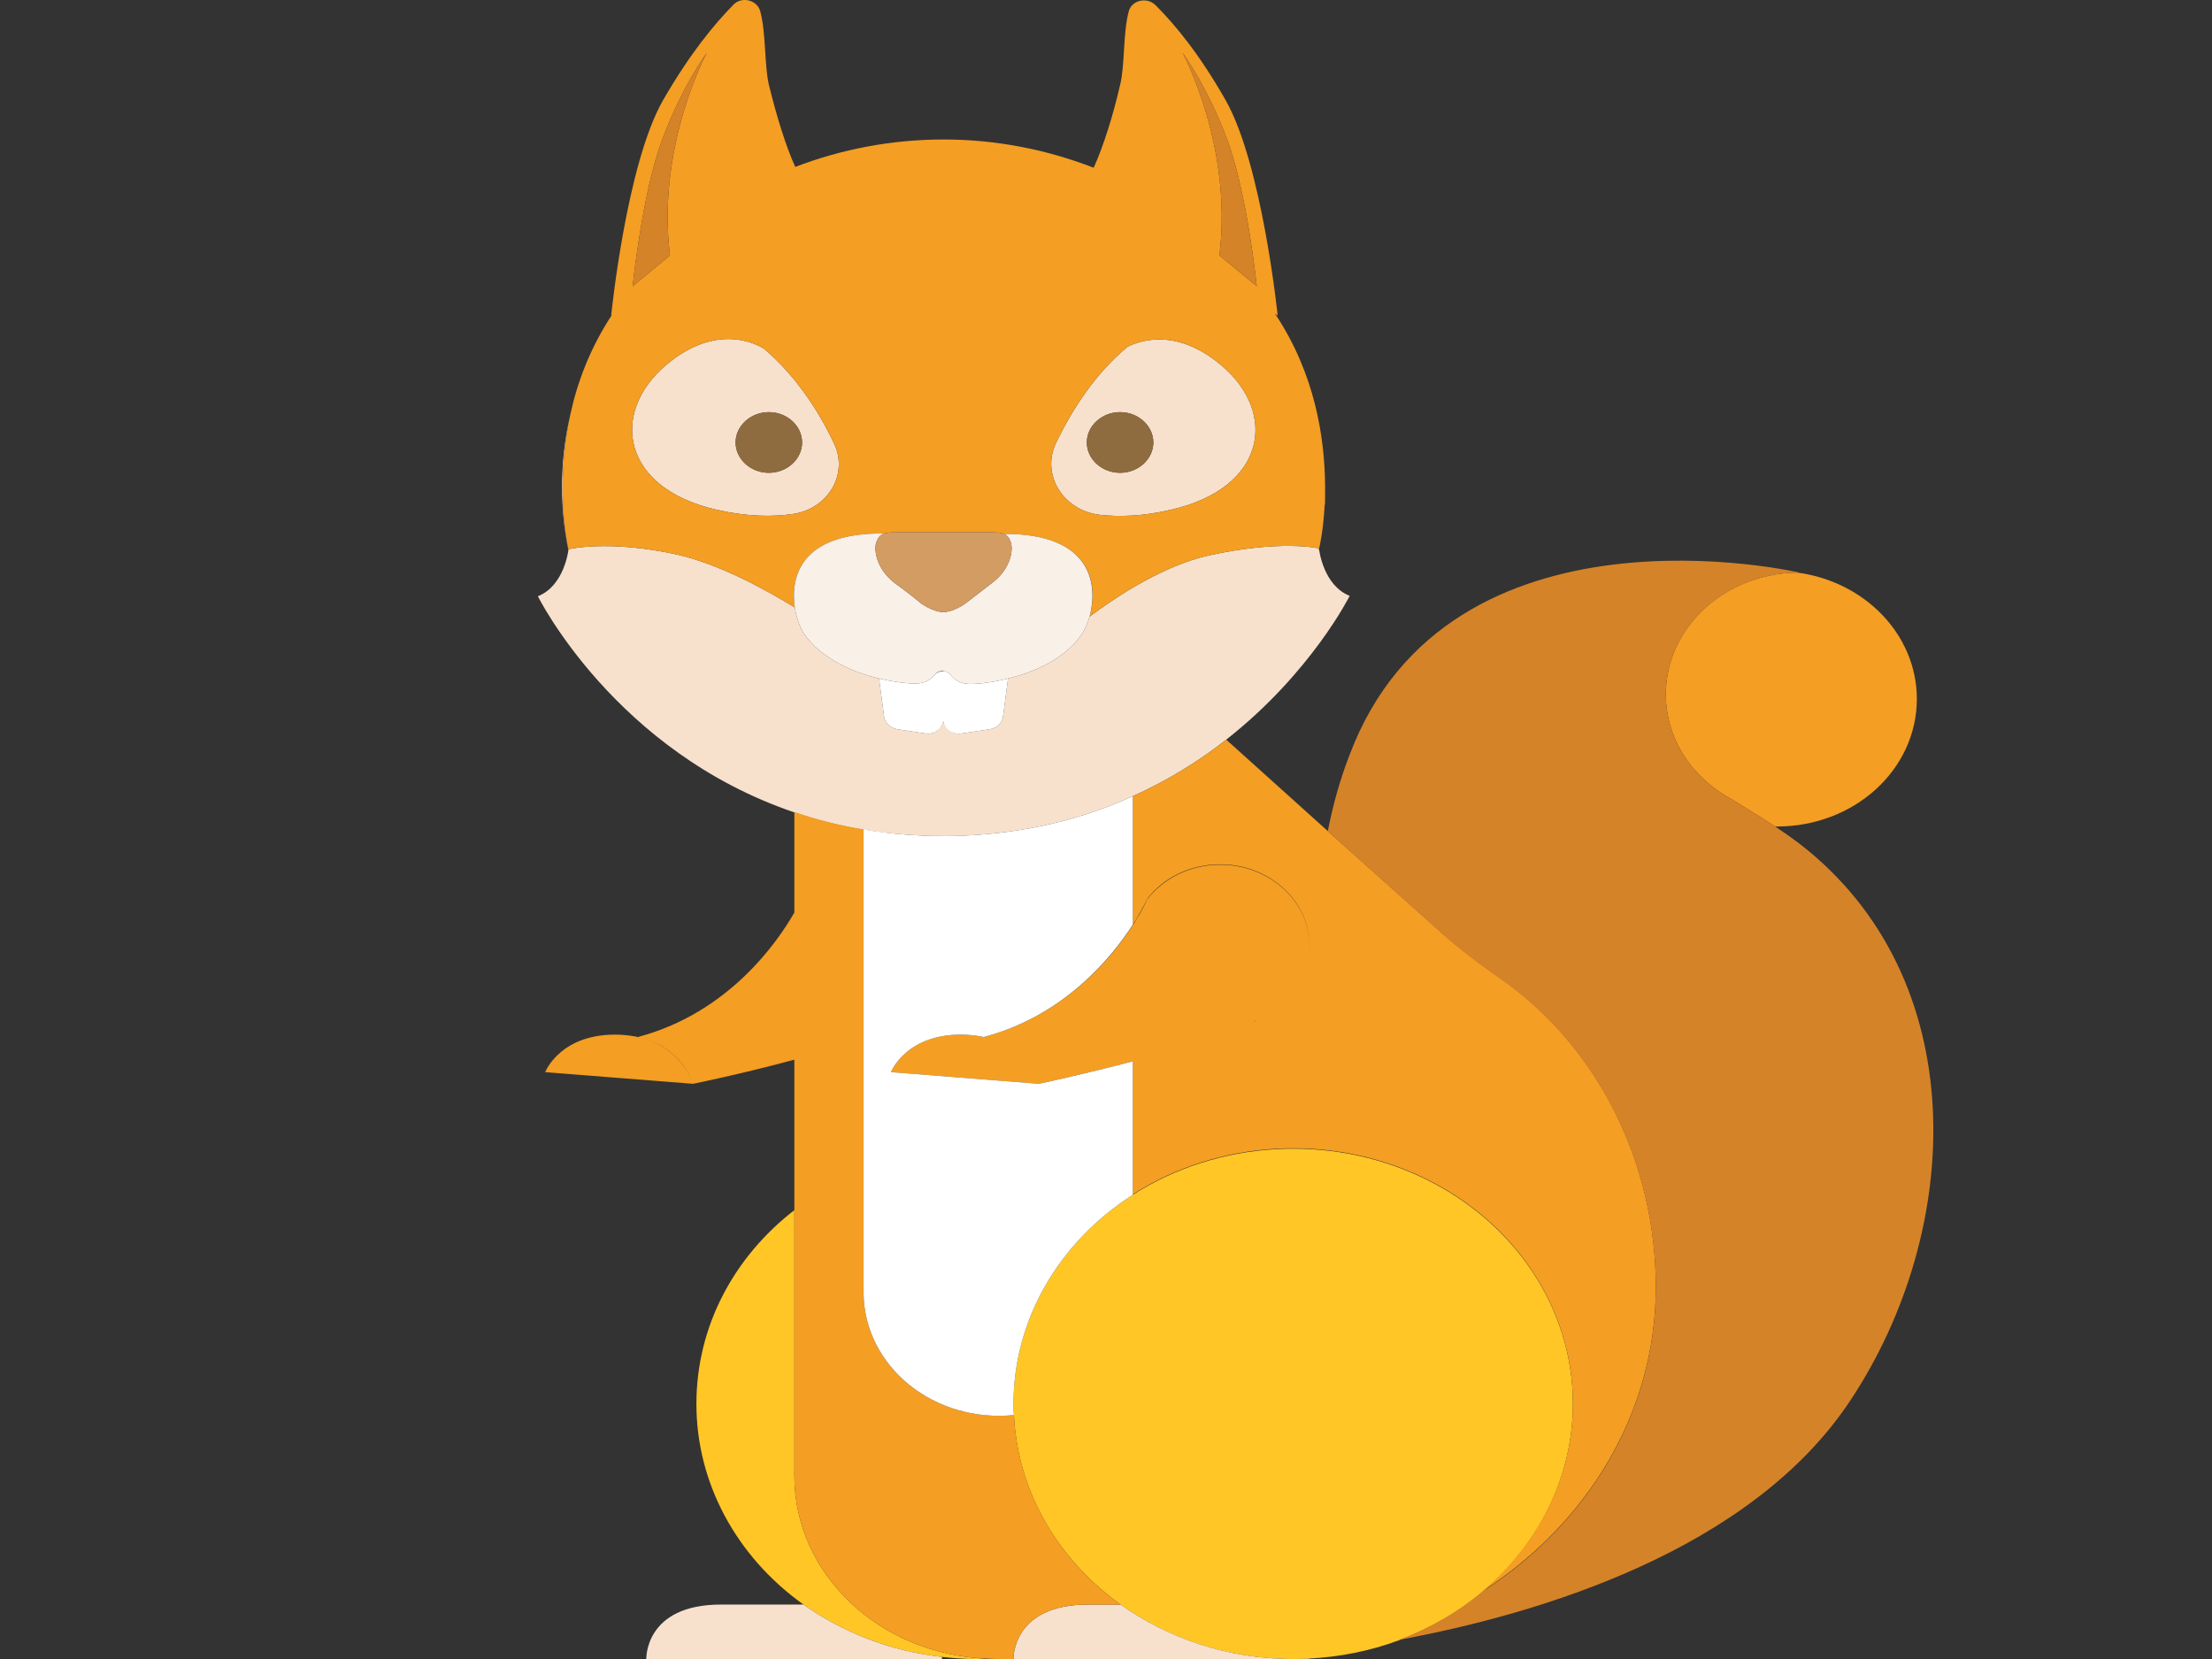 <?xml version="1.0" encoding="UTF-8" standalone="no"?><!-- Generator: Gravit.io --><svg xmlns="http://www.w3.org/2000/svg" xmlns:xlink="http://www.w3.org/1999/xlink" style="isolation:isolate" viewBox="0 0 1024 768" width="1024pt" height="768pt"><rect x="0" y="0" width="1024" height="768" fill="#333333" stroke="none"/><defs><clipPath id="_clipPath_uSyMcX0C9H9bidaDbncUYdhWKJRNPswD"><rect width="1024" height="768"/></clipPath></defs><g clip-path="url(#_clipPath_uSyMcX0C9H9bidaDbncUYdhWKJRNPswD)"><g><path d=" M 456.305 767.808 C 454.829 767.808 453.352 768 451.876 768 C 446.604 768 441.121 767.615 436.059 767.038 C 412.675 764.411 390.514 756.031 371.949 742.795 C 340.628 720.431 322.347 686.15 322.39 649.864 C 322.39 613.884 339.894 581.753 367.731 560.204 L 367.731 683.15 C 367.731 728.75 407.167 765.691 456.305 767.808 L 456.305 767.808 Z  M 728.142 649.864 C 728.12 605.827 701.258 565.456 658.447 545.118 C 615.635 524.78 563.979 527.85 524.422 553.085 C 489.807 575.193 469.185 611.314 469.169 649.864 C 469.169 651.596 469.169 653.327 469.38 655.059 C 472.383 718.21 529.372 767.998 598.655 768 C 601.186 768 603.506 768 606.037 767.808 C 620.588 767.038 634.718 764.152 647.582 759.342 C 661.922 753.955 674.998 746.451 686.175 737.023 C 712.9 714.598 728.119 682.991 728.142 649.864 L 728.142 649.864 Z " fill="rgb(255,198,38)"/><path d=" M 371.949 742.795 C 390.085 755.686 412.018 764.344 436.059 767.038 L 436.059 768 L 299.192 768 C 299.192 768 298.348 742.795 333.778 742.795 L 371.949 742.795 Z  M 518.728 742.795 L 503.755 742.795 C 468.326 742.795 469.169 768 469.169 768 L 606.037 768 L 606.037 767.808 C 603.506 768 601.186 768 598.655 768 C 568.498 768 540.872 758.572 518.728 742.795 Z  M 308.26 169.047 C 332.091 148.844 350.86 159.619 353.812 161.543 C 367.942 173.664 378.486 189.249 385.868 204.834 C 393.038 218.879 383.759 235.426 367.098 237.927 C 358.03 239.274 346.22 239.274 331.88 236.003 C 287.593 225.998 282.321 191.173 308.26 169.047 Z  M 340.526 204.834 C 340.526 212.53 347.486 218.879 355.921 218.879 C 364.357 218.879 371.316 212.53 371.316 204.834 C 371.316 197.138 364.357 190.788 355.921 190.788 C 347.486 190.788 340.526 197.138 340.526 204.834 Z  M 488.782 205.219 C 496.585 189.057 507.129 172.895 521.892 160.581 C 528.007 157.502 544.879 151.73 565.546 169.239 C 591.485 191.173 586.213 225.998 541.926 236.003 C 528.851 239.082 517.885 239.274 509.027 238.312 C 491.945 236.196 482.033 219.649 488.782 205.219 L 488.782 205.219 Z  M 503.122 204.834 C 503.122 212.53 510.082 218.879 518.517 218.879 C 526.953 218.879 533.912 212.53 533.912 204.834 C 533.912 197.138 526.953 190.788 518.517 190.788 C 510.082 190.788 503.122 197.138 503.122 204.834 Z  M 613.418 225.806 L 613.418 224.459 L 613.418 225.806 Z  M 427.202 386.848 C 430.365 387.04 433.74 387.04 436.903 387.04 L 437.536 387.04 C 440.488 387.04 443.44 387.04 446.393 386.848 C 476.55 385.501 502.49 378.574 524.422 368.569 C 541.083 361.066 555.423 352.023 567.655 342.403 C 607.091 311.425 624.806 275.831 624.806 275.831 C 612.574 271.021 610.676 254.474 610.676 254.474 L 610.465 254.666 C 610.465 254.474 610.465 254.089 610.676 253.897 C 609.833 253.704 592.54 249.856 559.43 257.168 C 538.763 261.785 517.252 275.831 504.388 285.451 C 503.333 288.914 502.068 291.8 500.803 293.532 C 493.421 304.691 479.292 311.041 466.638 314.119 L 464.319 331.82 C 463.897 334.764 461.413 337.109 458.203 337.592 L 445.339 339.516 C 441.121 340.286 437.325 337.4 436.692 333.744 C 436.059 337.592 432.263 340.286 428.256 339.516 L 415.392 337.592 C 412.229 337.015 409.698 334.706 409.276 331.82 L 406.957 314.119 C 394.303 311.041 379.963 304.691 372.16 293.34 C 370.683 291.031 368.785 286.605 367.942 281.218 C 353.18 272.175 332.723 261.208 313.743 256.783 C 281.477 249.664 263.13 254.282 263.13 254.282 C 263.13 254.282 256.592 226.383 263.973 192.135 C 259.221 212.729 258.934 233.972 263.13 254.666 C 263.13 254.666 261.232 271.213 249 276.023 C 249 276.023 284.64 347.982 367.731 376.073 C 377.643 379.536 388.398 382.23 399.786 384.154 C 408.433 385.501 417.712 386.463 427.202 386.848 L 427.202 386.848 Z " fill="rgb(247,225,205)"/><path d=" M 340.526 204.834 C 340.526 197.138 347.486 190.788 355.921 190.788 C 364.357 190.788 371.316 197.138 371.316 204.834 C 371.316 212.53 364.357 218.879 355.921 218.879 C 347.486 218.879 340.526 212.53 340.526 204.834 Z  M 518.517 218.879 C 526.953 218.879 533.912 212.53 533.912 204.834 C 533.912 197.138 526.953 190.788 518.517 190.788 C 510.082 190.788 503.122 197.138 503.122 204.834 C 503.122 212.53 510.082 218.879 518.517 218.879 Z " fill="rgb(143,108,63)"/><path d=" M 367.731 422.443 L 367.731 490.554 C 342.846 497.288 320.913 501.713 320.913 501.713 L 320.703 501.521 C 320.07 499.404 314.798 484.589 295.818 480.164 L 295.607 479.971 C 337.363 468.812 359.928 436.103 367.731 422.443 L 367.731 422.443 Z  M 295.818 480.164 C 293.287 479.587 290.334 479.202 287.171 479.009 C 259.544 477.855 252.374 496.326 252.374 496.326 L 320.703 501.713 L 320.703 501.521 C 320.07 499.404 314.587 484.589 295.818 480.164 L 295.818 480.164 Z  M 771.163 321.43 C 771.163 342.403 783.606 360.488 802.164 370.301 C 805.328 372.418 813.341 377.035 821.777 382.615 L 822.621 382.615 C 858.472 382.615 887.364 356.256 887.364 323.547 C 887.364 293.724 863.111 269.097 831.9 265.056 C 798.186 265.581 771.158 290.668 771.163 321.43 L 771.163 321.43 Z  M 524.422 428.022 C 524.844 427.253 525.477 426.483 525.898 425.713 C 527.164 422.443 528.851 419.364 530.96 416.478 L 530.96 416.286 C 538.341 406.473 550.783 400.124 564.913 400.124 C 587.689 400.124 606.247 417.055 606.247 437.835 C 606.247 453.612 595.703 467.08 580.519 472.66 C 565.757 479.394 543.824 485.936 524.422 491.131 L 524.422 552.892 C 563.979 527.658 615.635 524.587 658.447 544.925 C 701.258 565.263 728.12 605.635 728.142 649.672 C 728.142 684.112 711.903 715.089 686.175 736.638 C 734.679 705.469 766.524 654.097 766.524 595.798 C 766.524 539.232 740.584 485.359 695.032 453.227 C 685.331 446.493 675.841 439.374 667.195 431.678 L 614.683 384.731 L 567.655 342.403 C 555.423 352.023 541.083 361.066 524.422 368.569 L 524.422 428.022 L 524.422 428.022 Z  M 503.755 742.795 L 518.728 742.795 C 489.038 721.518 471.013 689.472 469.38 655.059 C 451.782 656.855 434.173 651.771 420.911 641.065 C 407.649 630.359 399.975 615.032 399.786 598.877 L 399.786 383.962 C 388.398 382.038 377.643 379.344 367.731 375.881 L 367.731 683.15 C 367.731 728.75 407.167 765.691 456.305 767.808 C 457.781 767.808 459.257 768 460.733 768 L 469.169 768 C 469.169 768 468.326 742.795 503.755 742.795 Z  M 581.573 472.468 C 581.152 472.66 580.941 472.852 580.519 472.852 C 596.042 467.078 606.205 453.322 606.247 438.027 C 606.247 417.248 587.689 400.316 564.913 400.316 C 550.783 400.316 538.552 406.665 530.96 416.478 C 532.858 417.44 613.207 457.652 581.573 472.468 L 581.573 472.468 Z  M 525.898 425.713 C 528.851 420.711 530.538 417.248 530.96 416.478 C 528.851 419.364 527.164 422.443 525.898 425.713 Z  M 455.672 479.971 L 455.883 480.164 C 474.652 484.589 479.924 499.404 480.768 501.521 L 480.979 501.713 C 480.979 501.713 501.013 497.48 524.422 491.323 C 544.035 486.128 565.757 479.587 580.519 472.852 C 580.941 472.66 581.152 472.468 581.573 472.468 C 613.207 457.652 532.858 417.44 530.96 416.478 C 529.062 415.516 530.96 416.478 530.96 416.67 C 530.538 417.44 529.062 420.903 525.898 425.906 C 525.477 426.675 525.055 427.445 524.422 428.215 C 514.51 443.607 492.578 470.159 455.672 479.971 L 455.672 479.971 Z  M 455.883 480.164 C 453.352 479.587 450.4 479.202 447.237 479.009 C 419.61 477.855 412.44 496.326 412.44 496.326 L 480.768 501.713 L 480.768 501.521 C 480.135 499.404 474.652 484.589 455.883 480.164 L 455.883 480.164 Z  M 263.973 192.135 C 267.137 177.32 273.041 161.35 283.164 145.958 L 282.953 145.958 C 282.953 145.958 289.913 76.115 306.995 46.293 C 319.437 24.744 330.614 11.275 339.472 2.232 C 343.268 -1.808 350.438 -0.076 351.914 5.118 C 354.656 15.316 353.812 29.939 355.921 39.174 C 359.295 53.027 363.724 67.65 368.153 77.27 C 389.242 69.189 412.44 64.571 436.903 64.571 C 461.577 64.571 484.986 69.381 506.286 77.655 C 510.714 68.035 515.354 53.219 518.517 39.366 C 520.837 30.131 519.783 15.508 522.524 5.311 C 523.79 0.116 530.96 -1.616 534.967 2.425 C 543.824 11.275 555.212 24.936 567.444 46.485 C 584.315 76.308 591.485 146.151 591.485 146.151 L 590.22 145.189 C 608.989 173.279 613.207 203.102 613.418 224.459 L 613.418 231.578 C 613.418 232.347 613.418 233.309 613.207 234.079 C 612.574 246.201 610.676 253.897 610.676 253.897 C 609.833 253.704 592.54 249.856 559.43 257.168 C 538.763 261.785 517.252 275.831 504.388 285.451 C 508.395 271.405 506.286 247.163 465.162 247.163 L 464.74 247.163 C 463.264 246.585 461.366 246.393 458.203 246.393 L 415.392 246.393 C 412.651 246.393 410.753 246.585 409.487 246.97 L 408.011 246.97 C 370.683 246.97 365.833 266.98 367.942 281.218 C 353.18 272.175 332.723 261.208 313.743 256.783 C 281.477 249.664 263.13 254.282 263.13 254.282 C 263.13 254.282 256.592 226.383 263.973 192.135 L 263.973 192.135 Z  M 547.409 24.359 C 547.409 24.359 570.818 67.457 564.491 118.252 L 581.784 132.49 C 581.784 132.49 577.356 89.199 568.076 64.571 C 558.797 39.751 547.409 24.359 547.409 24.359 L 547.409 24.359 Z  M 509.027 238.312 C 517.885 239.274 528.851 239.082 541.926 236.003 C 586.213 225.998 591.485 191.173 565.546 169.239 C 544.879 151.73 528.007 157.502 521.892 160.581 C 507.129 172.895 496.585 189.057 488.782 205.219 C 482.033 219.649 491.945 236.196 509.027 238.312 L 509.027 238.312 Z  M 292.865 132.49 L 310.158 118.252 C 303.831 67.457 327.24 24.359 327.24 24.359 C 327.24 24.359 315.852 39.751 306.573 64.571 C 297.294 89.199 292.865 132.49 292.865 132.49 L 292.865 132.49 Z  M 331.88 236.003 C 346.22 239.274 358.03 239.274 367.098 237.927 C 383.759 235.426 393.038 218.879 385.868 204.834 C 378.486 189.249 367.942 173.664 353.812 161.543 C 350.86 159.619 332.091 148.844 308.26 169.047 C 282.321 191.173 287.593 225.998 331.88 236.003 Z " fill="rgb(244,158,35)"/><path d=" M 524.422 491.323 L 524.422 553.085 C 489.807 575.193 469.185 611.314 469.169 649.864 C 469.169 651.596 469.169 653.327 469.38 655.059 C 451.782 656.855 434.173 651.771 420.911 641.065 C 407.649 630.359 399.975 615.032 399.786 598.877 L 399.786 383.962 C 408.433 385.501 417.712 386.463 427.202 386.848 C 430.365 387.04 433.74 387.04 436.903 387.04 L 437.536 387.04 C 440.488 387.04 443.44 387.04 446.393 386.848 C 476.55 385.501 502.49 378.574 524.422 368.569 L 524.422 428.022 C 514.51 443.415 492.578 470.159 455.672 479.971 L 455.883 480.164 C 453.352 479.587 450.4 479.202 447.237 479.009 C 419.61 477.855 412.44 496.326 412.44 496.326 L 480.768 501.713 L 480.768 501.521 L 480.979 501.713 C 480.979 501.713 501.013 497.48 524.422 491.323 L 524.422 491.323 Z  M 436.692 310.848 C 436.692 310.848 436.692 310.656 436.692 310.848 C 435.216 310.656 433.74 311.233 432.685 312.388 C 430.787 314.696 428.046 316.428 423.828 316.428 C 419.61 316.428 413.494 315.658 406.957 314.119 L 409.276 331.82 C 409.698 334.706 412.229 337.015 415.392 337.592 L 428.256 339.516 C 432.474 340.286 436.27 337.4 436.692 333.744 L 436.692 310.848 L 436.692 310.848 Z  M 440.066 312.388 C 439.223 311.233 437.957 310.848 436.692 310.656 L 436.692 333.744 C 437.114 337.592 440.91 340.286 445.339 339.516 L 458.203 337.592 C 461.413 337.109 463.897 334.764 464.319 331.82 L 466.638 314.119 C 459.89 315.851 453.352 316.62 449.135 316.62 C 444.917 316.62 441.964 314.889 440.066 312.388 L 440.066 312.388 Z " fill="rgb(255,255,255)"/><path d=" M 504.388 285.451 C 503.333 288.914 502.068 291.8 500.803 293.532 C 493.421 304.691 479.292 311.041 466.638 314.119 C 459.89 315.851 453.352 316.62 449.135 316.62 C 444.917 316.62 441.964 314.889 440.066 312.388 C 439.223 311.233 437.957 310.848 436.692 310.656 C 435.216 310.463 433.74 311.041 432.685 312.388 C 430.787 314.696 428.046 316.428 423.828 316.428 C 419.61 316.428 413.494 315.658 406.957 314.119 C 394.303 311.041 379.963 304.691 372.16 293.34 C 370.683 291.031 368.785 286.605 367.942 281.218 C 365.833 266.98 370.683 246.97 408.011 246.97 L 409.487 246.97 C 407.378 247.547 406.535 248.894 405.691 251.011 C 404.426 254.474 405.691 263.325 414.127 269.866 C 414.127 269.866 420.875 274.676 426.358 279.294 C 426.358 279.294 431.842 283.335 436.692 283.335 C 441.542 283.335 447.026 279.294 447.026 279.294 C 454.407 273.522 459.257 269.866 459.257 269.866 C 467.904 263.325 469.169 254.666 467.904 251.011 C 467.271 249.087 466.427 247.932 464.74 247.163 L 465.162 247.163 C 506.286 247.163 508.184 271.405 504.388 285.451 L 504.388 285.451 Z " fill="rgb(249,240,232)"/><path d=" M 409.487 246.97 C 410.753 246.585 412.651 246.393 415.392 246.393 L 458.203 246.393 C 461.366 246.393 463.264 246.585 464.74 247.163 C 466.427 247.932 467.271 249.087 467.904 251.011 C 469.169 254.666 467.904 263.325 459.257 269.866 C 459.257 269.866 454.407 273.522 447.026 279.294 C 447.026 279.294 441.542 283.335 436.692 283.335 C 431.842 283.335 426.358 279.294 426.358 279.294 C 420.875 274.676 414.127 269.866 414.127 269.866 C 405.691 263.325 404.426 254.474 405.691 251.011 C 406.535 248.894 407.167 247.547 409.487 246.97 Z " fill="rgb(211,156,98)"/><path d=" M 856.574 648.325 C 810.811 717.398 714.012 746.836 647.582 759.149 C 661.922 753.762 674.998 746.258 686.175 736.831 C 734.679 705.661 766.524 654.289 766.524 595.991 C 766.524 539.424 740.584 485.551 695.032 453.42 C 685.331 446.685 675.841 439.567 667.195 431.87 L 614.683 384.731 C 617.003 372.995 620.166 361.258 624.806 349.329 C 670.991 227.345 832.954 265.056 832.954 265.056 L 831.9 265.056 C 798.368 265.633 771.163 290.646 771.163 321.43 C 771.163 342.403 783.606 360.488 802.164 370.301 C 805.328 372.418 813.341 377.035 821.777 382.615 C 825.573 385.116 829.369 387.81 832.954 390.504 C 913.725 452.842 909.085 569.247 856.574 648.325 L 856.574 648.325 Z  M 327.24 24.359 C 327.24 24.359 315.852 39.751 306.573 64.571 C 297.294 89.199 292.865 132.49 292.865 132.49 L 310.158 118.252 C 303.831 67.457 327.24 24.359 327.24 24.359 L 327.24 24.359 Z  M 564.491 118.252 L 581.784 132.49 C 581.784 132.49 577.356 89.199 568.076 64.571 C 558.797 39.751 547.409 24.359 547.409 24.359 C 547.409 24.359 570.818 67.457 564.491 118.252 Z " fill="rgb(213,131,40)"/></g></g></svg>